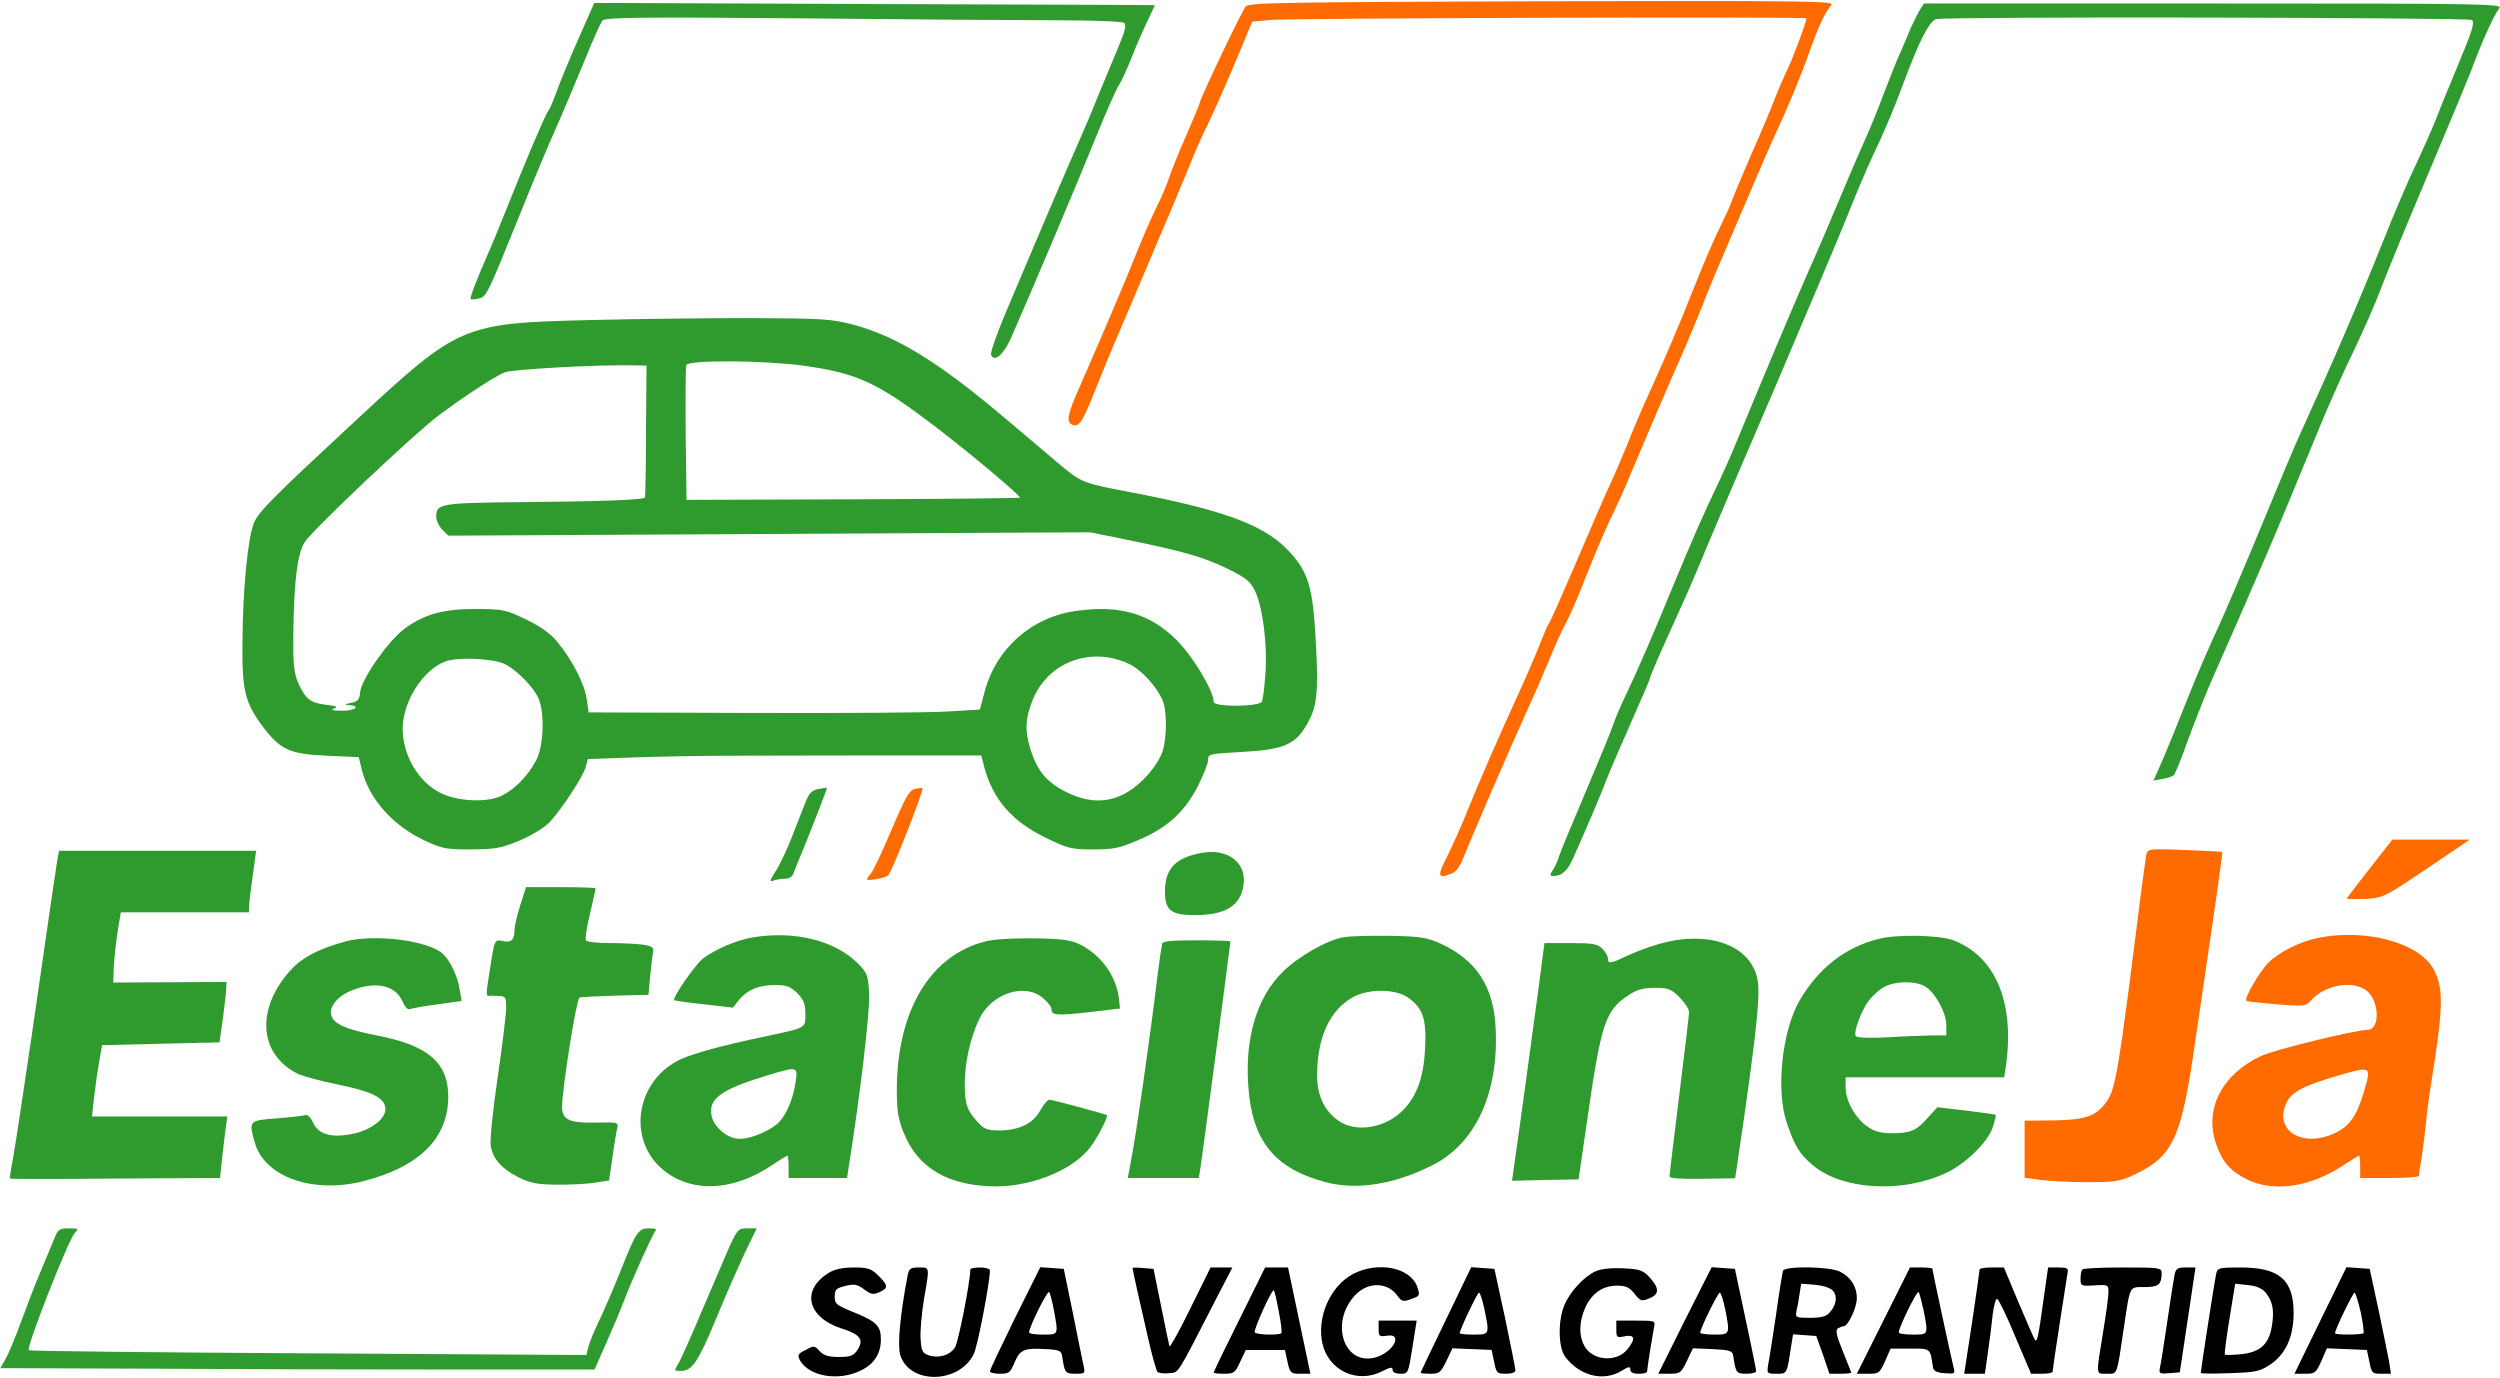 <svg width="1192" height="657" viewBox="0 0 1192 657" fill="none" xmlns="http://www.w3.org/2000/svg">
<path d="M594 3C592.267 4.867 572 47.4 572 49.133C572 49.533 569.067 56.6 565.467 64.867C561.867 73 558.267 82.067 557.333 85C556.4 87.933 553.733 94.2 551.333 99C548.933 103.8 544.8 113.4 542 120.333C537.067 132.867 527.067 156.333 515.467 182.867C508.8 197.8 508.133 201.267 511.467 202.6C514.533 203.8 516.4 200.733 522.533 185.133C525.467 177.667 530.933 164.467 534.8 155.667C538.533 146.867 543.867 134.2 546.667 127.667C549.467 121 554.533 109 558 101C561.333 92.867 566 81.933 568.133 76.6C570.267 71.267 573.6 63.667 575.6 59.933C577.467 56.067 583.2 43.4 588.133 31.667L597.067 10.333L605.467 9.533C614 8.6 861.333 7.933 861.333 8.733C861.333 10.467 854.533 28.733 852.133 33.267C850.667 36.467 847.867 42.733 846.133 47.267C844.4 51.933 839.333 63.933 834.8 74.067C830.4 84.333 826.4 93.933 825.867 95.4C825.467 97 822.933 102.467 820.533 107.4C818 112.333 812.267 125.533 807.867 136.733C799.733 157.133 794.8 168.733 785.333 189.667C782.4 195.933 778.4 205.533 776.267 211C774 216.467 770.533 224.867 768.267 229.667C766 234.467 758.667 251.267 752 267C745.2 282.733 739.333 296.2 738.667 297C738.133 297.667 736 302.467 734 307.667C732 312.733 727.333 323.533 723.6 331.667C712.933 355 705.6 372.067 699.867 386.067C697.067 393.267 692.533 403.267 690 408.333C685.067 418.067 685.467 419.133 692.267 416.467C694.267 415.667 696.267 412.867 697.867 408.733C700.8 401 720.8 354.867 728 339C730.933 332.733 735.733 321.667 738.8 314.333C741.733 307 745.333 299.133 746.667 297C748 294.733 752.533 284.333 756.667 273.667C760.933 263 766.133 250.733 768.4 246.333C770.533 241.933 774.667 233 777.333 226.333C783.6 211.4 796.667 180.867 803.733 165C806.533 158.333 810.133 149.667 811.733 145.667C813.2 141.667 816.533 133.533 819.067 127.667C821.6 121.8 828.267 106.2 833.867 93C839.467 79.8 845.333 66.333 846.933 63C852.267 51.667 858.933 35.667 862.8 24.467C867.333 11.933 870 6.2 873.067 2.6C874.933 0.467 868.533 0.333 735.467 0.6C613.333 1 595.6 1.267 594 3Z" fill="#FF6B00"/>
<path d="M275.467 19.267C271.2 29 266.533 40.2 265.2 44.2C263.733 48.2 262.133 52.067 261.333 53C260 54.6 250.267 77.533 239.867 103.667C236.933 111 233.733 118.733 232.667 121C227.733 132.2 223.867 142.067 224.4 142.6C224.8 142.867 226.533 142.733 228.267 142.333C232 141.4 232.133 141.133 248.667 100.333C254.667 85.267 262.4 67 265.733 59.667C268.933 52.333 274.8 38.467 278.667 29C282.533 19.4 286.4 10.867 287.2 9.8C288.4 8.333 303.2 8.067 380.667 8.733C431.2 9.267 486.533 9.667 503.333 9.667C520.267 9.667 534.8 10.2 535.867 10.867C537.2 11.8 536.667 14.2 532.8 23.533C530.133 29.8 525.867 40.2 523.2 46.6C520.667 53.133 515.6 64.867 512 73C504.8 89.4 490.667 122.6 479.333 149.533C475.2 159.4 472.133 168.2 472.533 169.133C474 173 478.533 169.133 482 161.267C490.933 141.133 515.467 83 523.467 63.133C527.467 53.267 531.867 43.4 533.2 41.133C534.667 38.867 537.6 32.467 539.867 26.733C542 21.133 545.467 13.4 547.333 9.533C549.2 5.667 550.667 2.467 550.667 2.467C550.667 2.333 490.533 2.2 416.933 1.933L283.333 1.4L275.467 19.267Z" fill="#2F9B2E"/>
<path d="M915.467 4.6C914.4 6.333 912.533 10.067 911.2 13C910 15.933 907.867 21 906.4 24.333C904.8 27.667 901.333 36.467 898.4 44.067C895.6 51.667 891.467 61.8 889.2 66.733C886.933 71.667 881.6 84.067 877.333 94.333C873.067 104.6 866.267 120.467 862.133 129.667C855.2 145.4 838.8 184.333 828.4 209.667C825.867 215.933 821.467 225.8 818.667 231.667C812.533 244.333 806.667 257.8 797.333 280.333C788.933 300.867 780.933 319.4 775.2 331.4C772.8 336.333 770.133 342.6 769.2 345.4C768.4 348.067 762.4 362.6 756 377.667C749.6 392.733 743.867 406.467 743.333 408.333C742.8 410.2 741.6 413 740.533 414.6C738.8 417.267 738.8 417.667 740.667 417.667C744.8 417.667 747.467 415.133 750.267 408.733C756.933 393.8 763.2 379.133 766 371.667C767.733 367.267 773.067 354.867 777.867 344.067C782.667 333.267 786.667 323.933 786.667 323.533C786.667 322.6 790.8 313 802 288.333C804.533 282.867 809.867 270.467 813.733 261C817.733 251.4 824.933 234.6 829.6 223.667C834.4 212.6 843.067 192.2 849.067 178.333C854.933 164.333 863.467 144.333 868 133.667C872.533 123 879.467 106.467 883.2 97C887.067 87.4 892.667 74.6 895.733 68.333C898.667 62.067 903.867 49.8 907.067 41C915.067 19.4 919.867 10.067 923.2 9.133C927.867 7.8 1176.53 8.333 1178.53 9.533C1180.13 10.467 1178.8 14.733 1171.6 31.933C1166.67 43.667 1161.87 55.533 1160.8 58.467C1159.73 61.267 1155.87 69.933 1152.27 77.667C1148.53 85.4 1141.33 102.2 1136.27 115C1124.27 145 1112.4 172.467 1096.67 207C1094.13 212.467 1085.73 232.6 1077.87 251.667C1070 270.733 1060.67 292.6 1057.07 300.333C1053.47 308.067 1047.2 322.467 1043.33 332.333C1039.47 342.2 1034.13 355.267 1031.6 361.267L1026.8 372.2L1031.07 371.4C1033.47 371 1035.87 370.2 1036.4 369.667C1037.07 369.133 1040.27 361.267 1043.47 352.2C1046.8 343.133 1052.4 329 1056 321C1061.87 307.8 1070.27 288.733 1081.6 262.333C1085.6 253 1091.6 238.733 1106.27 203C1110.67 192.333 1117.87 176.2 1122.4 167C1126.8 157.8 1132.93 143.933 1135.73 136.333C1138.67 128.6 1148.67 104.333 1158 82.333C1167.33 60.333 1176.27 38.733 1178 34.333C1183.47 19.533 1189.47 6.467 1191.6 4.067C1193.6 1.8 1187.73 1.667 1055.6 1.667H917.333L915.467 4.6Z" fill="#2F9B2E"/>
<path d="M281.333 152.6C220.667 154.067 218.8 154.867 170.8 199.4C130.8 236.467 123.733 243.533 121.2 249C118.267 255.8 115.733 280.333 115.6 306.333C115.333 329.267 116.8 335 125.333 346.467C133.733 357.533 138 359.533 155.867 360.333L171.067 361L172.533 367.133C176.133 381.133 187.2 393.533 202.4 400.733C210.667 404.6 212.4 405 224.667 405C236.667 404.867 238.933 404.467 248.133 400.6C253.733 398.2 260 394.333 262.133 391.933C267.867 385.8 278.4 369.667 279.333 365.533L280.267 361.933L302.4 361.133C314.667 360.733 334.933 360.333 347.333 360.333C359.867 360.333 392 360.2 418.933 360.2H467.867L469.333 365.933C473.467 381.133 482.533 391.667 498.533 399.4C509.2 404.6 510.8 405 521.333 405C531.2 405 534 404.333 542.933 400.467C556.533 394.733 564.8 387.133 571.067 375C573.733 369.667 576 364.067 576 362.467C576 359.533 576.533 359.4 591.067 358.6C613.467 357.4 618.4 355 624.667 342.467C628.4 334.867 628.8 325.933 626.8 296.867C625.333 277.933 622.667 271 613.333 261.533C601.867 250.067 582.8 243.133 540.667 235C515.467 230.2 516 230.333 504.4 220.733C498.533 215.667 486.133 205.267 476.8 197.4C446.8 172.2 426.933 160.067 406.533 154.733C396.267 152.067 392.133 151.8 357.333 151.667C336.4 151.667 302.267 152.067 281.333 152.6ZM382.933 174.333C408 177.8 417.6 182.067 442.933 201.133C459.467 213.533 486.933 236.467 486.267 237.267C486 237.533 450.133 237.933 406.533 238.067L327.333 238.333L326.933 207C326.8 189.8 326.933 175 327.2 174.067C328.267 171.533 364 171.8 382.933 174.333ZM308 205.667C308 222.733 307.733 237 307.467 237.267C306.533 238.333 284.8 239.133 249.867 239.4C209.6 239.8 208 240.067 208 246.467C208 248.2 209.333 251 210.933 252.6L213.733 255.4L366.8 254.6L519.733 253.8L536.267 257.133C564.267 262.867 573.6 265.533 584.933 271C594.4 275.667 596.133 277.133 598.533 282.067C602.133 289.8 604.4 307.933 603.333 321.4C602.933 327.533 602.133 333.4 601.733 334.467C600.8 337 578.667 337.267 578.667 334.6C578.667 329.4 568.667 312.733 560.933 305.133C548.4 292.6 534 288.333 513.2 291.267C491.733 294.2 474.667 309.4 469.333 330.333L467.2 338.333L451.333 339.267C442.667 339.8 400.667 340.067 358.133 339.933L280.667 339.667L279.733 333.267C278.8 326.333 272.933 314.733 265.733 306.067C262.667 302.2 258 298.867 250.933 295.4C241.2 290.733 240 290.467 227.333 290.333C211.2 290.333 202.133 292.867 192.667 299.933C184.667 306.067 172.4 323.8 171.733 329.933C171.467 333.533 170.667 334.467 167.333 335.133C164.267 335.8 164 336.067 166.4 336.2C172.267 336.467 169.2 339 163.067 338.867C158.533 338.867 157.467 338.467 159.333 337.8C161.333 337 160.4 336.6 155.6 336.067C148 335.133 145.733 333.4 142.267 325.8C140.133 320.867 139.733 317.133 139.867 302.467C140.133 277.533 141.733 264.2 145.2 258.6C148.667 253 197.2 207 209.333 197.933C220.933 189.267 235.733 179.533 240.667 177.533C244.267 176.067 285.067 173.8 302.4 174.2L308.267 174.333L308 205.667ZM538.4 316.6C544.133 319.267 551.6 327.4 554.4 334.067C556.4 338.867 556.4 351.133 554.4 357.933C553.6 360.867 550.267 366.2 547.067 369.667C535.6 382.333 522.933 385 508.133 377.533C498.933 372.867 494.4 367.4 491.2 356.867C488.667 348.333 488.8 343.133 492 334.733C498.933 315.933 519.867 307.8 538.4 316.6ZM240.933 316.733C246.933 319.933 254.533 327.8 256.8 333.133C259.733 340.067 259.2 355.4 255.867 362.067C252.133 369.4 246 375.933 239.467 379.267C232.533 382.867 218 382.2 209.733 377.933C199.333 372.6 192 359.933 192 347.533C192 334.6 201.6 319.4 212.267 315.4C218.267 313.133 235.467 313.933 240.933 316.733Z" fill="#2F9B2E"/>
<path d="M390.133 376.2C386.933 376.867 385.733 378.2 383.867 383C382.533 386.333 379.6 393.8 377.333 399.667C375.067 405.533 371.6 412.733 369.733 415.533C367.067 419.533 366.8 420.6 368.667 419.933C369.867 419.4 372.4 419 374.133 419C376.133 419 377.733 418.067 378.267 416.6C378.667 415.4 380.4 411 382.133 407C386.8 395.667 394.533 375.8 394.267 375.667C394.133 375.533 392.267 375.8 390.133 376.2Z" fill="#2F9B2E"/>
<path d="M436.133 376.2C433.467 376.867 431.6 380.333 425.067 395.667C420.8 405.8 416.4 415.133 415.333 416.333C414.267 417.533 413.333 418.867 413.333 419.267C413.333 420.2 421.867 418.733 423.467 417.4C425.067 416.2 440.667 376.467 439.867 375.8C439.6 375.667 437.867 375.8 436.133 376.2Z" fill="#FF6B00"/>
<path d="M1130 413.933C1124.13 421.4 1119.2 427.933 1118.93 428.333C1118.8 428.733 1122.67 428.733 1127.6 428.6C1136.4 428.067 1136.67 427.933 1157.07 414.2L1177.6 400.333H1159.07H1140.67L1130 413.933Z" fill="#FF6B00"/>
<path d="M1023.33 407.533C1023.07 409 1021.87 417.8 1020.67 427C1010 511.667 1008.8 519.4 1004.13 525.667C999.333 532.2 994.4 533.933 979.333 534.2L965.333 534.333V547.933V561.533L973.067 562.6C977.2 563.133 987.333 563.667 995.333 563.667C1008.27 563.667 1010.8 563.267 1017.33 560.2C1036.13 551.4 1040 543.133 1046.53 497.533C1048 487.667 1050.13 473 1051.33 465C1052.53 456.867 1054.93 440.467 1056.67 428.333C1058.4 416.333 1059.73 406.333 1059.6 406.2C1059.47 406.067 1051.33 405.667 1041.6 405.267C1024.4 404.6 1024 404.733 1023.33 407.533Z" fill="#FF6B00"/>
<path d="M27.333 409.933C26.533 415.133 24.8 426.6 15.333 492.333C11.333 519.8 7.2 546.733 6.267 551.933C5.2 557.267 4.533 561.8 4.8 561.933C4.933 562.2 27.6 562.2 55.067 561.933L104.933 561.667L105.867 552.6C106.4 547.667 107.2 541.133 107.6 537.933L108.4 532.333H76.133H43.867L44.8 523.667C45.333 519 46.4 511.267 47.2 506.733L48.667 498.333L76.667 497.667L104.667 497L106.267 485.667C107.067 479.4 107.867 473 107.867 471.267L108 468.2L81.067 468.333L54 468.467L54.267 460.733C54.533 456.467 55.333 449 56.133 443.933L57.6 435H88.133H118.667L118.8 431.933C118.8 430.333 119.6 423.8 120.533 417.267L122.133 405.667H75.2H28.133L27.333 409.933Z" fill="#2F9B2E"/>
<path d="M573.333 406.6C560.8 408.733 555.6 413.933 555.467 424.467C555.333 433.933 558.133 436.333 569.6 436.333C584.4 436.333 591.6 431.8 592.933 421.8C594.4 411.4 585.467 404.467 573.333 406.6Z" fill="#2F9B2E"/>
<path d="M248 431.8C246.533 436.6 245.333 441.667 245.333 443C245.333 448.067 243.867 449.533 240 448.733C235.733 447.933 235.867 447.4 233.467 463.133C231.733 473.533 231.733 475 233.067 474.867C233.6 474.733 235.6 474.733 237.733 474.867C241.067 475 241.333 475.4 241.333 480.6C241.333 483.667 239.467 498.867 237.2 514.333C234.933 529.667 233.467 544.2 234 546.467C235.067 552.6 239.2 557.267 247.067 561.267C253.067 564.2 255.733 564.733 266 564.867C272.667 564.867 280.8 564.467 284.133 563.8L290.4 562.867L292 551.933C292.8 545.933 293.867 539.667 294.267 538.067C294.933 535.133 294.667 535 284.533 535.267C271.6 535.533 268 533.933 268 527.933C268 519.267 274.667 477.267 276.267 475.667C276.533 475.4 284 475 292.933 474.733L309.2 474.333L310 465.667C310.4 460.867 311.067 455.667 311.333 454.2C311.867 451.8 311.2 451.267 306.933 450.467C304.267 450.067 297.067 449.667 291.067 449.667C285.067 449.667 279.733 449.133 279.333 448.333C278.933 447.667 279.733 441.933 281.333 435.533C282.8 429.267 284 423.933 284 423.533C284 423.267 276.533 423 267.333 423H250.8L248 431.8Z" fill="#2F9B2E"/>
<path d="M358.533 447C351.067 448.333 341.067 452.6 335.2 457C331.333 460.067 320.4 475.933 321.467 476.867C321.733 477.133 328.133 478.067 335.733 478.867L349.467 480.467L352.133 477C356.133 472.067 361.6 469.667 369.333 469.667C375.2 469.667 376.8 470.333 380.133 473.533C383.2 476.733 384 478.6 384 483.533C384 490.333 384.667 489.933 364.667 494.2C343.733 498.6 331.333 502.067 324.667 505C304.4 514.333 298.933 540.6 314 555.8C327.2 568.867 348.4 568.867 368.133 555.533C371.867 553 375.2 551 375.467 551C375.733 551 376 553.4 376 556.333V561.667H390H403.867L404.533 557.267C410.133 522.333 414.8 482.333 414.4 474.2C414 465.267 413.6 464.067 409.467 459.8C398.533 448.467 378.933 443.533 358.533 447ZM379.333 515.933C378.133 523.933 375.333 530.733 371.6 534.867C367.867 538.867 358.4 543 352.667 543C347.067 543 340.533 537.667 339.333 532.2C337.467 524.067 343.6 519.533 365.067 513C380.267 508.333 380.533 508.333 379.333 515.933Z" fill="#2F9B2E"/>
<path d="M640.667 446.867C632.667 448.2 618.8 456.2 611.6 463.4C599.333 475.4 593.467 494.867 595.2 517.933C596.933 543.933 607.733 557.267 632.133 563.667C646.667 567.533 664.4 564.867 682.533 555.8C703.733 545.4 714.933 520.733 713.067 489.133C711.867 469.8 703.6 457.667 686.933 449.933C680.267 447 677.333 446.467 662.667 446.2C653.467 446.067 643.6 446.333 640.667 446.867ZM671.6 475.8C678.533 480.867 680.267 486.2 679.467 500.067C678.8 514.6 674.933 524.2 667.333 530.867C659.067 538.067 646.133 539.8 638.533 534.6C631.6 529.933 628 522.6 628 512.733C628 494.6 634.133 481.267 645.467 475.267C652.933 471.267 665.867 471.533 671.6 475.8Z" fill="#2F9B2E"/>
<path d="M895.733 447.667C879.733 451.667 867.2 461.533 858.133 476.867C849.733 491.267 846.667 519.533 851.867 535.133C855.6 546.333 858 550.2 864.133 555.4C878.133 567.4 906.8 569.133 927.867 559.267C937.333 554.867 948.267 544.067 950.267 537.133C951.2 534.2 951.733 531.667 951.6 531.533C951.467 531.4 945.067 530.467 937.467 529.533L923.733 527.933L919.467 532.6C914 539 910.933 540.333 902.267 540.333C896.933 540.333 893.867 539.533 890.533 537.267C884.8 533.4 880 525 880 518.6V513.667H917.867H955.6L956.533 507.533C960.533 477.667 951.333 455.933 931.333 448.333C924.8 445.8 904.267 445.4 895.733 447.667ZM918.133 470.467C922.933 473.667 928 483 928 488.733V493.667H921.067C917.2 493.8 907.6 494.067 899.867 494.6C890.933 495 885.333 494.867 884.8 493.933C883.733 492.2 887.2 482.467 890.8 477.4C892.4 475.267 895.6 472.2 897.867 470.867C903.067 467.667 913.467 467.533 918.133 470.467Z" fill="#2F9B2E"/>
<path d="M1105.6 447.133C1097.07 448.733 1086.53 453.933 1081.6 459C1077.33 463.267 1069.87 476.067 1071.07 477.133C1071.33 477.533 1077.87 478.2 1085.47 478.867C1098.8 479.933 1099.47 479.8 1102 476.867C1108.53 469.533 1121.87 467.267 1128.4 472.333C1134.53 477.133 1134.93 491 1128.93 491C1122.8 491.133 1084.93 500.333 1078.27 503.4C1059.47 512.067 1050.8 528.867 1056.67 545.533C1059.73 554.2 1063.47 558.467 1071.33 562.333C1084 568.6 1101.47 566.067 1117.2 555.667C1121.07 553.133 1124.53 551 1124.8 551C1125.07 551 1125.33 553.4 1125.33 556.333V561.667H1139.33C1147.07 561.667 1153.33 561.267 1153.33 560.6C1153.33 560.067 1153.87 556.067 1154.67 551.667C1155.33 547.267 1156.27 540.067 1156.67 535.667C1157.07 531.267 1158.13 522.6 1159.2 516.333C1164.93 480.733 1165.2 471.4 1160.53 462.467C1153.87 449.667 1128.53 442.6 1105.6 447.133ZM1126.8 521.533C1123.47 532.467 1120 537.267 1112.8 540.467C1097.73 547.267 1084.53 539.133 1089.87 526.467C1092.27 520.733 1098 517.667 1115.6 512.6C1130.93 508.2 1130.8 508.2 1126.8 521.533Z" fill="#FF6B00"/>
<path d="M164.267 449C151.867 452.467 144.133 456.467 138.8 462.333C122 480.6 123.2 502.333 141.6 511.8C143.867 513 152.667 515.4 161.2 517.133C177.333 520.467 183.067 523.267 183.733 528.2C184.4 532.867 177.6 538.467 168.933 540.467C158.4 542.733 152 541.133 149.333 535.4C148.133 532.733 146.667 531.267 145.467 531.667C144.533 532.067 138.267 532.733 131.867 533.267C118.667 534.2 118.533 534.333 121.467 544.733C126 561 148.8 569.267 172.933 563.267C199.867 556.467 213.733 542.733 213.733 522.867C213.733 506.733 204.133 498.333 179.467 493.667C165.2 490.867 159.2 488.333 158 484.2C156.667 480.067 161.067 474.733 168.133 472.067C179.467 467.667 188.8 469.933 192 477.667C193.067 480.2 194.4 481.533 195.467 481.133C196.533 480.733 202.4 479.667 208.667 478.867L220.133 477.267L219.2 471.8C218.133 465.4 214.667 457.933 211.067 454.733C204 448.333 178 445.133 164.267 449Z" fill="#2F9B2E"/>
<path d="M469.867 448.867C443.6 455.4 427.867 481.667 427.6 519C427.6 529.133 428.133 533.267 430.667 539.533C437.333 557 452.4 565.667 475.2 565.667C493.067 565.533 512.267 557.4 520.133 546.6C523.867 541.533 528.533 532.2 527.733 531.667C526.8 531.133 501.733 524.333 500.4 524.333C499.467 524.333 497.467 526.733 495.867 529.667C492.4 535.8 485.733 539 476.267 539C470.933 539 469.2 538.333 466.4 535.267C461.067 529.533 460 526.467 460 516.733C460 506.6 462.667 494.733 466.933 485.8C472.8 473.667 488.533 468.467 497.2 475.8C499.467 477.667 501.333 480.067 501.333 481.133C501.333 484.2 503.733 484.333 519.333 482.6L534 480.867L533.6 476.867C532.533 465.933 525.6 455.933 515.467 450.6C510.8 448.2 507.333 447.667 493.333 447.4C483.067 447.267 474 447.8 469.867 448.867Z" fill="#2F9B2E"/>
<path d="M794.667 449.133C789.867 450.2 782.133 452.867 777.467 455C767.867 459.533 766.667 459.8 766.667 457C766.667 455.933 765.467 453.8 764 452.333C761.733 450.067 759.6 449.667 748.933 449.667H736.4L733.467 471.933C730.933 490.867 724.667 537 721.733 557.267L720.933 563L736.8 562.6L752.667 562.333L756.933 533C763.467 487.667 765.467 481.667 776.533 474.467C780.533 471.8 783.6 471 789.067 471C795.467 471 796.8 471.533 800.8 475.533C803.333 478.067 805.333 481.133 805.333 482.6C805.333 483.933 803.2 501.8 800.667 522.2C798.133 542.733 796 560.067 796 560.867C796 561.8 801.067 562.2 811.6 562.067L827.333 561.8L831.6 532.733C837.467 491.4 839.2 475 838.133 467.933C835.733 451.933 817.333 443.933 794.667 449.133Z" fill="#2F9B2E"/>
<path d="M554.133 449.933C553.867 450.867 552.533 459.8 551.333 469.667C548.4 494.2 541.733 540.867 539.467 552.333L537.733 561.667H554.667H571.6L572.4 556.6C573.2 551.8 586.667 449.933 586.667 448.867C586.667 448.6 579.467 448.333 570.667 448.333C558.933 448.333 554.4 448.733 554.133 449.933Z" fill="#2F9B2E"/>
<path d="M25.867 590.6C24.667 593.4 21.733 600.467 19.333 606.333C16.8 612.2 12.667 623 10 630.333C7.333 637.667 4 645.667 2.667 647.933L0.133 652.333L76.4 652.6C118.4 652.867 182.133 653 218.133 653H283.467L289.067 640.333C292.133 633.4 295.867 624.6 297.2 621C301.067 610.733 310.8 589.267 312.267 587.267C313.333 586.067 312.667 585.667 309.467 585.667C304.4 585.667 303.333 587.267 296 605.667C292.933 613.4 288.4 623.933 286 629C283.467 634.2 281.067 640.067 280.533 642.2L279.6 646.067L147.067 645.267C74.133 644.867 14.133 644.2 13.733 643.8C12.4 642.467 32.4 591.667 35.6 587.933C37.6 585.8 37.467 585.667 32.8 585.667C28.4 585.667 27.6 586.2 25.867 590.6Z" fill="#2F9B2E"/>
<path d="M348 593.933C346 598.6 340 612.467 334.667 625C329.467 637.4 324.267 649 323.2 650.6C321.333 653.533 321.467 653.667 324.533 653.667C330 653.667 332.8 649.533 341.333 629C345.867 617.933 352.133 603.8 355.2 597.267L360.8 585.667H356.267C352.133 585.667 351.6 586.2 348 593.933Z" fill="#2F9B2E"/>
<path d="M395.2 606.867C381.867 615 384.8 628.067 401.2 633.4C410.133 636.2 412 638.733 408.933 643.533C406.933 646.467 405.6 647 400 647C395.067 647 392.8 646.333 390.8 644.2C388.4 641.533 388 641.533 384.133 643.667C380.533 645.4 380.133 646.067 381.333 648.467C385.6 656.2 399.6 658.733 410.267 653.533C416.8 650.467 420 645.4 420 638.6C420 632.2 417.867 630.067 407.333 625.8C398.8 622.333 398 621.8 398 618.2C398 614.867 398.667 614.2 403.067 613.133C407.333 612.067 408.667 612.333 412 614.733C415.333 617.267 416.4 617.4 419.333 616.067C423.6 614.2 423.6 613 418.8 608.2C415.333 604.867 413.867 604.333 407.067 604.333C401.867 604.333 398 605.133 395.2 606.867Z" fill="black"/>
<path d="M432.8 607.933C429.2 626.6 427.867 641.133 429.2 645.933C433.467 660.2 457.2 659.933 464.267 645.667C466.133 641.933 472 611.4 472 605.667C472 605 469.867 604.333 467.333 604.333C464.8 604.333 462.667 604.733 462.667 605.267C462.533 611.533 456.933 640.067 455.333 642.467C452.933 646.2 447.6 647.8 442.8 646.2C439.733 645.133 439.333 644.067 438.933 638.333C438.667 634.733 439.467 626.333 440.533 619.533C443.333 603.667 443.333 604.333 438.133 604.333C434.133 604.333 433.467 604.867 432.8 607.933Z" fill="black"/>
<path d="M484 628.333C477.467 641.667 472 653.133 472 653.8C472 654.467 474.133 655 476.8 655C481.067 655 481.733 654.467 483.733 649.667C486.267 643.533 488.267 642.6 498.667 643.267C504.8 643.533 506 644.067 506.4 646.333C507.6 654.6 507.867 655 512.8 655C517.467 655 517.467 654.867 516.533 650.6C516 648.333 513.733 637 511.467 625.667L507.2 605L501.6 604.6L496 604.2L484 628.333ZM502.533 624.867C504.667 636.6 504.8 636.333 497.333 636.333C493.733 636.333 490.667 635.933 490.667 635.267C490.667 632.867 499.333 615.133 500.267 616.067C500.667 616.6 501.733 620.6 502.533 624.867Z" fill="black"/>
<path d="M540 604.6C540 605.4 543.867 622.733 547.333 637.667C549.2 646.067 551.333 653.533 551.867 654.067C552.533 654.733 554.933 655 557.333 654.733C562.267 654.333 560.667 656.6 579.867 619.267L587.6 604.333H582.4H577.2L567.6 623.8C562.4 634.467 557.867 642.6 557.6 641.933C557.333 641.133 555.6 632.6 553.6 622.733L550 605L544.933 604.6C542.267 604.333 540 604.333 540 604.6Z" fill="black"/>
<path d="M590.933 629.133C584.133 642.733 578.667 654.067 578.667 654.467C578.667 654.733 580.933 655 583.733 655C588.267 655 588.933 654.6 591.333 649.267L594 643.667H603.333H612.667L613.867 649.267C615.067 654.733 615.467 655 620 655H624.8L619.467 629.667L614.133 604.333H608.667H603.2L590.933 629.133ZM609.733 625.4C610.8 630.733 611.333 635.267 610.933 635.667C609.867 636.733 598.933 636.467 598.267 635.267C597.6 634.067 606.533 614.333 607.333 615.267C607.733 615.533 608.8 620.2 609.733 625.4Z" fill="black"/>
<path d="M645.2 607.4C634.267 613.133 627.733 628.067 630.533 640.6C633.467 653.533 647.2 659.933 659.067 653.8C662.933 651.8 664 651.667 664 653.133C664 654.333 665.467 655 667.733 655C671.467 655 671.467 654.867 673.467 642.333L675.467 629.667H666.4H657.333V633.533C657.333 637.133 657.6 637.4 661.333 636.867C669.067 635.533 664.533 644.6 656.133 647.133C640.8 651.667 633.733 630.467 646.267 617.4C652.4 611 661.733 611.267 666.4 617.933C668.4 620.733 669.2 620.867 673.867 619C676.933 617.933 677.067 617.4 675.733 613.533C672.533 604.333 657.067 601.267 645.2 607.4Z" fill="black"/>
<path d="M689.467 629.133C682.8 642.867 677.333 654.333 677.333 654.6C677.333 654.733 679.467 655 682 655C686.267 655 686.933 654.467 689.6 649L692.533 642.867L701.867 643.267L711.2 643.667L712.4 649.267C713.467 654.733 713.733 655 718.133 655C720.933 655 722.667 654.333 722.533 653.267C722.533 652.467 720.267 641.133 717.6 628.333L712.533 605L707.067 604.6L701.467 604.2L689.467 629.133ZM707.733 624.067C710.267 636.333 710.267 636.333 702.667 636.333C699.067 636.333 696 636.067 696 635.667C696 634.067 704.4 616.333 705.2 616.333C705.733 616.333 706.8 619.8 707.733 624.067Z" fill="black"/>
<path d="M760.667 606.2C755.2 608.733 748.533 615.933 745.867 622.333C742.8 629.8 742.933 642.333 746.267 646.867C753.2 656.067 764.4 658.867 773.067 653.667C776.533 651.533 777.333 651.4 777.333 653C777.333 654.333 778.667 655 781.333 655C783.6 655 785.333 654.6 785.333 653.933C785.333 652.467 788 636.067 788.667 632.6C789.333 629.8 789.067 629.667 780 629.667H770.667V633.8C770.667 637.8 770.933 637.933 774.667 637.133C779.467 636.2 780 638.333 776 643.267C770.933 649.8 759.067 648.867 755.333 641.533C752.667 636.467 752.933 630.2 755.867 623.4C759.067 616.6 764.133 613 771.067 613C775.2 613 776.933 613.8 779.333 616.867C782.267 620.467 782.667 620.6 786.533 619C791.467 617 791.2 613.933 785.867 608.333C783.2 605.667 781.2 605 773.733 604.733C768 604.467 763.2 605 760.667 606.2Z" fill="black"/>
<path d="M803.333 629.533L790.667 655H796C801.067 655 801.6 654.6 804.267 649L807.2 642.867L816.667 643.267C824.8 643.667 826 644.067 826.4 646.333C827.6 654.6 827.867 655 832.667 655C835.2 655 837.333 654.467 837.333 653.8C837.333 653.133 836 646.733 834.533 639.533C832.933 632.2 830.667 621.533 829.467 615.667L827.2 605L821.6 604.6L816.133 604.2L803.333 629.533ZM822.533 623.933C824.933 636.333 824.933 636.333 817.333 636.333C813.733 636.333 810.667 635.933 810.667 635.4C810.667 633.533 819.067 616.333 820 616.333C820.533 616.333 821.6 619.8 822.533 623.933Z" fill="black"/>
<path d="M850.133 605.933C849.867 606.867 848.267 616.333 846.8 627C845.2 637.667 843.6 648.333 843.067 650.6C842.4 654.867 842.533 655 847.067 655C852.133 655 852 655.267 854 641.933L854.933 636.2L860.4 636.6L866 637L869.2 645.933L872.267 655H877.467C880.4 655 882.667 654.733 882.667 654.467C882.667 654.2 880.8 649.667 878.667 644.333C875.6 636.733 875.067 634.333 876.267 633.4C877.2 632.867 878.4 632.333 879.067 632.333C881.2 632.333 885.333 623.4 885.333 619C885.333 613.4 882.533 609 877.333 606.333C872.4 603.8 850.8 603.533 850.133 605.933ZM874.267 615.8C876.133 618.467 875.467 622.467 872.267 625.933C870.8 627.667 868.267 628.333 863.067 628.333C856.4 628.333 856 628.2 856.533 625.267C856.933 623.667 857.6 620.067 858 617.133L858.8 612.067L865.6 612.6C870.133 613.133 873.067 614.2 874.267 615.8Z" fill="black"/>
<path d="M898 629.667L885.333 655H890.8C895.867 655 896.267 654.733 898.8 649L901.467 643H910.667C920.667 643 920.267 642.733 921.6 651.667C921.867 653.667 923.2 654.467 927.2 654.733C932.267 655.133 932.267 655.133 931.333 651.4C930.267 647.133 921.333 605.667 921.333 604.867C921.333 604.6 918.933 604.333 916 604.333H910.667L898 629.667ZM917.2 624.867C919.467 636.6 919.467 636.333 912 636.333C908.4 636.333 905.333 635.933 905.333 635.267C905.333 633 914 615.133 914.8 616.067C915.2 616.6 916.267 620.6 917.2 624.867Z" fill="black"/>
<path d="M943.867 605.267C943.867 605.933 942.267 617.267 940.267 630.6L936.533 655H941.467H946.4L947.867 644.6C948.667 639 949.733 630.867 950.133 626.6C950.667 622.333 951.6 619.133 952.267 619.267C952.933 619.533 956.933 627.667 960.933 637.4L968.4 655H973.6C976.4 655 978.667 654.6 978.667 654.067C978.667 652.733 985.333 609.533 985.867 606.6C986.267 604.733 985.467 604.333 981.467 604.333H976.533L974.133 621.267C971.867 637.4 971.333 640.2 970.267 638.867C970 638.6 966.533 630.733 962.533 621.267L955.467 604.333H949.733C946.533 604.333 944 604.733 943.867 605.267Z" fill="black"/>
<path d="M992.933 605.267C992.4 605.667 992 607.667 992 609.667C992 613.133 992.267 613.267 998.667 612.867C1005.07 612.467 1005.33 612.6 1005.33 616.067C1005.33 618.067 1004.13 626.867 1002.67 635.667C999.333 656.2 999.2 655 1004.53 655C1009.73 655 1009.2 656.467 1012.67 633C1015.73 612.6 1015.07 613.667 1022.67 613.667C1029.2 613.667 1030.67 612.467 1030.67 606.867C1030.67 604.467 1029.47 604.333 1012.27 604.333C1002.13 604.333 993.333 604.733 992.933 605.267Z" fill="black"/>
<path d="M1036.8 607.933C1036.4 610.067 1034.8 620.067 1033.33 630.333C1031.87 640.6 1030.27 650.333 1029.87 652.067C1029.33 654.867 1029.6 655.133 1034.27 654.733L1039.33 654.333L1042.13 635.667C1043.73 625.4 1045.33 614.2 1045.87 610.6L1046.8 604.333H1042.13C1038.13 604.333 1037.47 604.867 1036.8 607.933Z" fill="black"/>
<path d="M1056.67 607.267C1056 610.2 1049.33 653.267 1049.33 654.6C1049.33 655 1055.47 655 1063.07 654.733C1075.33 654.333 1077.47 653.933 1082.27 650.733C1089.73 645.8 1093.47 637.667 1093.6 626.467C1093.73 610.333 1086.93 604.333 1068.4 604.333C1058.13 604.333 1057.33 604.467 1056.67 607.267ZM1080.27 616.333C1083.6 620.467 1084.4 624.6 1083.33 631.667C1082 640.733 1078 644.6 1068.8 645.667C1064.53 646.067 1060.93 646.2 1060.8 645.8C1060.53 645.4 1061.6 637.533 1063.07 628.467L1065.73 612.067L1071.87 612.733C1075.87 613.133 1078.67 614.333 1080.27 616.333Z" fill="black"/>
<path d="M1106.4 629.533L1094 655H1099.07C1103.87 655 1104.27 654.6 1106.8 649L1109.47 642.867L1119.07 643.267L1128.53 643.667L1129.73 649.267C1130.8 654.733 1131.07 655 1135.47 655H1140L1139.2 649.667C1138.67 646.733 1136.4 635.533 1134.13 624.733L1129.87 605L1124.4 604.6L1118.8 604.2L1106.4 629.533ZM1125.6 625.667C1126.67 630.867 1127.2 635.267 1126.93 635.667C1126 636.467 1113.33 636.6 1113.33 635.667C1113.33 633.933 1121.87 616.333 1122.67 616.333C1123.07 616.333 1124.4 620.6 1125.6 625.667Z" fill="black"/>
</svg>
